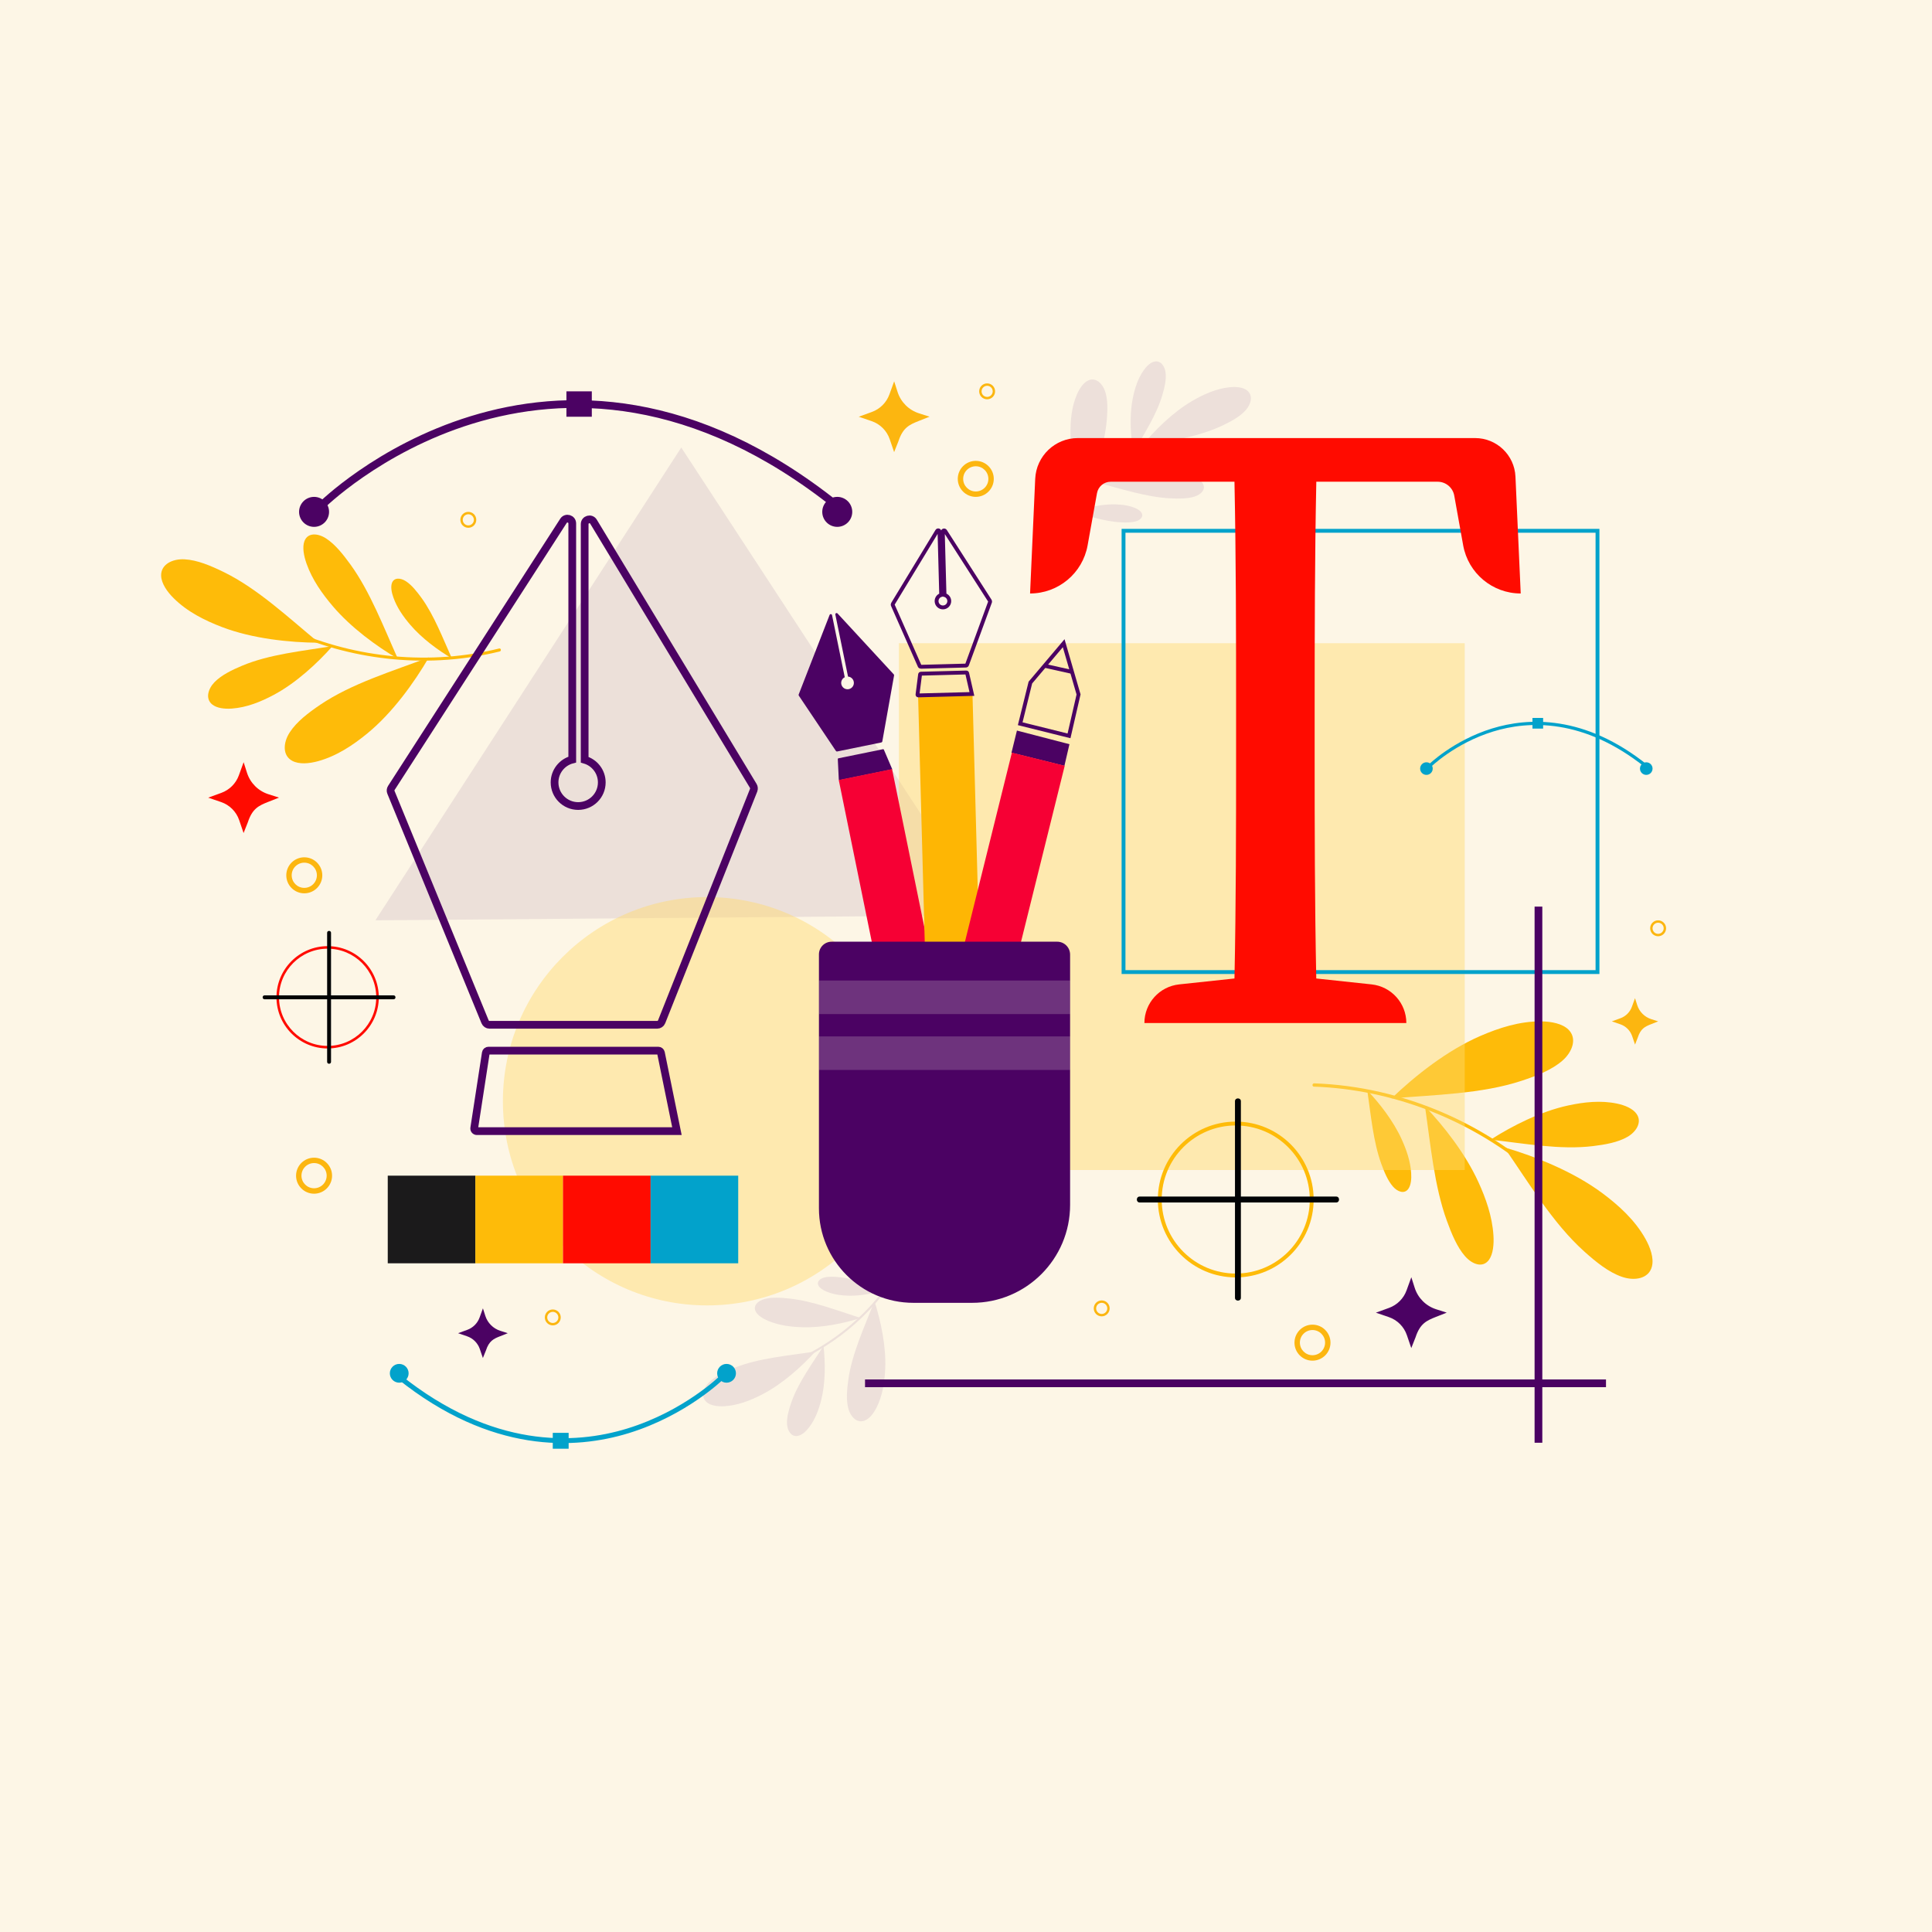 <?xml version="1.0" encoding="utf-8"?>
<!-- Generator: Adobe Illustrator 24.0.0, SVG Export Plug-In . SVG Version: 6.00 Build 0)  -->
<svg version="1.1" xmlns="http://www.w3.org/2000/svg" xmlns:xlink="http://www.w3.org/1999/xlink" x="0px" y="0px"
	 viewBox="0 0 500 500" style="enable-background:new 0 0 500 500;" xml:space="preserve">
<style type="text/css">
	.st0{fill:#FDF6E6;}
	.st1{fill:#FEBB09;}
	.st2{opacity:0.09;}
	.st3{fill:#4B0263;}
	.st4{opacity:0.09;fill:#4B0263;}
	.st5{opacity:0.45;fill:#FFD96E;}
	.st6{fill:none;stroke:#02A2CB;stroke-miterlimit:10;}
	.st7{fill:#1B1A1B;}
	.st8{fill:#FF0B00;}
	.st9{fill:#02A2CB;}
	.st10{fill:none;stroke:#FEBB09;stroke-miterlimit:10;}
	.st11{fill:#010305;}
	.st12{fill:none;stroke:#4B0263;stroke-width:2;stroke-miterlimit:10;}
	.st13{fill:#F60034;}
	.st14{fill:#FEB604;}
	.st15{fill:none;stroke:#4B0263;stroke-miterlimit:10;}
	.st16{opacity:0.2;fill:#FDF6E6;}
	.st17{fill:#FCB610;}
</style>
<g id="BACKGROUND">
	<rect class="st0" width="500" height="500"/>
</g>
<g id="OBJECTS">
	<g>
		<g>
			<g>
				<g>
					<g>
						<path class="st1" d="M340.05,281.22c10.12,0.36,20.15,2.46,29.6,6.1c9.45,3.64,18.3,8.81,26.1,15.26
							c4.37,3.61,8.38,7.64,11.99,12.01c0.35,0.43,1-0.14,0.65-0.56c-6.49-7.86-14.33-14.59-23.03-19.91
							c-8.7-5.31-18.26-9.24-28.2-11.51c-5.6-1.28-11.3-2.04-17.04-2.24C339.57,280.35,339.5,281.2,340.05,281.22L340.05,281.22z"/>
					</g>
					<path class="st1" d="M360.12,284.27c6.08-5.86,14.43-12.45,22.98-16.16c4.84-2.1,10.19-3.83,15.74-3.78
						c2.62,0.03,5.44,0.56,7.04,2.1c2.38,2.29,1.05,5.81-1.51,8.05c-2.78,2.43-6.68,3.94-10.57,5.22
						C383.45,283.12,371.3,283.32,360.12,284.27"/>
					<path class="st1" d="M385.78,294.94c5.56-3.56,12.96-7.32,20.08-8.85c4.03-0.87,8.39-1.37,12.63-0.48
						c2.01,0.42,4.08,1.26,5.07,2.69c1.47,2.12-0.09,4.61-2.39,5.93c-2.5,1.43-5.72,1.99-8.9,2.38
						C403.82,297.64,394.48,295.93,385.78,294.94"/>
					<path class="st1" d="M389.29,296.93c8.11,2.36,17.98,6.32,25.45,11.9c4.23,3.16,8.39,6.93,11.1,11.78
						c1.28,2.29,2.22,4.99,1.68,7.15c-0.8,3.21-4.52,3.8-7.74,2.69c-3.49-1.2-6.74-3.84-9.79-6.58
						C401.89,316.6,395.68,306.15,389.29,296.93"/>
					<path class="st1" d="M368.78,286.31c4.86,5.11,10.43,12.19,13.82,19.59c1.92,4.19,3.58,8.85,3.9,13.77
						c0.15,2.33-0.07,4.85-1.14,6.35c-1.59,2.23-4.36,1.22-6.24-0.95c-2.03-2.34-3.44-5.73-4.67-9.12
						C371.17,306.95,370.23,296.18,368.78,286.31"/>
					<path class="st1" d="M353.85,282.19c3.12,3.28,6.69,7.82,8.86,12.57c1.23,2.69,2.3,5.68,2.5,8.84c0.1,1.49-0.05,3.11-0.73,4.07
						c-1.02,1.43-2.8,0.78-4-0.61c-1.3-1.5-2.21-3.68-3-5.85C355.38,295.42,354.78,288.52,353.85,282.19"/>
				</g>
				<g class="st2">
					<g>
						<path class="st3" d="M233.62,326.22c-3.02,5.64-6.99,10.75-11.69,15.09c-4.69,4.35-10.08,7.93-15.91,10.57
							c-3.26,1.47-6.66,2.63-10.15,3.46c-0.34,0.08-0.2,0.61,0.14,0.52c6.27-1.5,12.26-4.07,17.69-7.53
							c5.43-3.46,10.31-7.79,14.37-12.8c2.28-2.82,4.3-5.85,6.01-9.04C234.25,326.19,233.78,325.91,233.62,326.22L233.62,326.22z"/>
					</g>
					<path class="st3" d="M226.31,336.75c1.63,5.08,3.05,11.65,2.78,17.53c-0.15,3.33-0.66,6.85-2.23,9.98
						c-0.75,1.48-1.83,2.93-3.15,3.41c-1.96,0.71-3.59-1.02-4.15-3.1c-0.61-2.25-0.38-4.89-0.02-7.45
						C220.48,350.31,223.74,343.36,226.31,336.75"/>
					<path class="st3" d="M213.12,348.34c0.47,4.14,0.55,9.39-0.56,13.85c-0.63,2.53-1.55,5.14-3.24,7.3
						c-0.8,1.02-1.85,1.96-2.93,2.13c-1.61,0.25-2.59-1.33-2.7-3.01c-0.12-1.82,0.46-3.8,1.12-5.71
						C206.58,357.83,210.14,353.01,213.12,348.34"/>
					<path class="st3" d="M211.02,349.78c-3.59,3.94-8.59,8.44-13.83,11.13c-2.97,1.52-6.27,2.83-9.77,3.02
						c-1.66,0.09-3.45-0.13-4.53-1.04c-1.6-1.35-0.9-3.62,0.62-5.14c1.65-1.64,4.05-2.76,6.45-3.73
						C196.36,351.46,204.01,350.84,211.02,349.78"/>
					<path class="st3" d="M222.74,341.1c-4.25,1.34-9.81,2.53-14.96,2.39c-2.91-0.08-6.02-0.43-8.9-1.62
						c-1.36-0.56-2.73-1.39-3.28-2.41c-0.82-1.52,0.52-2.81,2.27-3.28c1.89-0.5,4.21-0.36,6.47-0.11
						C210.37,336.72,216.74,339.18,222.74,341.1"/>
					<path class="st3" d="M229.24,333.78c-2.73,0.86-6.3,1.62-9.59,1.54c-1.87-0.05-3.86-0.27-5.71-1.04
						c-0.87-0.36-1.75-0.89-2.11-1.55c-0.53-0.98,0.33-1.81,1.46-2.1c1.22-0.32,2.7-0.23,4.15-0.07
						C221.3,330.97,225.39,332.55,229.24,333.78"/>
				</g>
				<g class="st2">
					<g>
						<path class="st3" d="M274.02,140.36c2.71-5.8,6.41-11.1,10.86-15.7c4.45-4.59,9.65-8.46,15.33-11.4
							c3.18-1.64,6.51-2.99,9.95-4c0.33-0.1,0.17-0.61-0.17-0.52c-6.18,1.83-12.03,4.72-17.27,8.46
							c-5.24,3.74-9.88,8.33-13.66,13.54c-2.13,2.94-3.98,6.07-5.52,9.35C273.39,140.42,273.87,140.68,274.02,140.36L274.02,140.36z
							"/>
					</g>
					<path class="st3" d="M280.75,129.45c-1.9-4.99-3.67-11.47-3.71-17.36c-0.02-3.33,0.29-6.87,1.7-10.08
						c0.67-1.52,1.67-3.02,2.96-3.58c1.92-0.82,3.64,0.83,4.31,2.87c0.72,2.21,0.64,4.86,0.42,7.44
						C285.86,115.6,282.96,122.71,280.75,129.45"/>
					<path class="st3" d="M293.3,117.17c-0.69-4.11-1.05-9.34-0.18-13.86c0.49-2.56,1.28-5.22,2.85-7.46
						c0.74-1.06,1.74-2.06,2.82-2.28c1.6-0.33,2.66,1.19,2.86,2.86c0.22,1.81-0.26,3.82-0.82,5.76
						C299.33,107.35,296.03,112.35,293.3,117.17"/>
					<path class="st3" d="M295.33,115.62c3.38-4.13,8.12-8.89,13.21-11.85c2.88-1.68,6.11-3.16,9.59-3.54
						c1.65-0.18,3.45-0.06,4.58,0.79c1.67,1.26,1.09,3.57-0.35,5.16c-1.56,1.73-3.9,2.97-6.24,4.06
						C309.88,113.16,302.27,114.19,295.33,115.62"/>
					<path class="st3" d="M284.08,124.92c4.17-1.56,9.66-3.05,14.81-3.19c2.91-0.08,6.03,0.11,8.97,1.14
						c1.39,0.49,2.8,1.24,3.41,2.24c0.9,1.48-0.37,2.84-2.09,3.39c-1.86,0.6-4.18,0.58-6.46,0.46
						C296.67,128.63,290.18,126.51,284.08,124.92"/>
					<path class="st3" d="M277.99,132.58c2.68-1,6.2-1.96,9.5-2.04c1.87-0.05,3.87,0.07,5.75,0.73c0.89,0.31,1.8,0.8,2.19,1.43
						c0.58,0.95-0.24,1.82-1.34,2.18c-1.2,0.39-2.68,0.37-4.14,0.29C286.07,134.96,281.9,133.6,277.99,132.58"/>
				</g>
				<g>
					<g>
						<path class="st1" d="M129.18,167.83c-8.88,2.19-18.11,2.84-27.21,2.01c-9.1-0.83-18.07-3.13-26.44-6.81
							c-4.68-2.06-9.17-4.56-13.38-7.47c-0.41-0.28-0.84,0.36-0.42,0.65c7.58,5.23,16.05,9.14,24.91,11.61
							c8.87,2.47,18.14,3.52,27.33,3.04c5.18-0.27,10.32-1.02,15.36-2.26C129.81,168.47,129.67,167.71,129.18,167.83L129.18,167.83z
							"/>
					</g>
					<path class="st1" d="M111,170.13c-3.84,6.59-9.46,14.38-15.97,19.71c-3.69,3.02-7.91,5.84-12.74,7.16
						c-2.29,0.62-4.86,0.86-6.64-0.09c-2.64-1.4-2.35-4.79-0.67-7.37c1.81-2.79,4.83-5.07,7.89-7.15
						C91.01,176.89,101.52,173.72,111,170.13"/>
					<path class="st1" d="M86.07,167.2c-3.95,4.46-9.45,9.56-15.25,12.65c-3.29,1.75-6.95,3.26-10.85,3.53
						c-1.85,0.13-3.85-0.09-5.07-1.08c-1.8-1.48-1.06-4.03,0.61-5.75c1.82-1.86,4.48-3.14,7.14-4.26
						C69.74,169.31,78.27,168.49,86.07,167.2"/>
					<path class="st1" d="M82.53,166.34c-7.63-0.05-17.18-1.05-25.05-4.05c-4.45-1.7-9-3.95-12.55-7.49
						c-1.68-1.67-3.16-3.79-3.23-5.8c-0.09-2.98,2.99-4.42,6.06-4.25c3.33,0.18,6.8,1.67,10.13,3.29
						C66.73,152.36,74.71,159.9,82.53,166.34"/>
					<path class="st1" d="M102.97,170.5c-5.49-3.24-12.07-8.01-16.84-13.61c-2.7-3.17-5.3-6.8-6.79-11c-0.7-1.99-1.14-4.23-0.57-5.8
						c0.84-2.33,3.49-2.14,5.65-0.72c2.34,1.53,4.4,4.13,6.31,6.77C95.8,153.16,99.27,162.28,102.97,170.5"/>
					<path class="st1" d="M116.95,170.4c-3.52-2.08-7.74-5.14-10.8-8.73c-1.73-2.03-3.4-4.36-4.35-7.06
						c-0.45-1.27-0.73-2.71-0.37-3.72c0.54-1.49,2.24-1.37,3.63-0.46c1.5,0.98,2.82,2.65,4.05,4.34
						C112.36,159.28,114.58,165.13,116.95,170.4"/>
				</g>
			</g>
			<g>
				<polygon class="st4" points="176.31,115.82 97.15,238.18 255.47,236.88 				"/>
				<circle class="st5" cx="182.99" cy="285" r="52.84"/>
				<rect x="232.63" y="166.46" class="st5" width="146.44" height="136.34"/>
			</g>
			<rect x="290.77" y="137.37" class="st6" width="122.66" height="114.2"/>
			<g>
				<rect x="100.35" y="304.26" class="st7" width="22.68" height="22.68"/>
				<rect x="123.02" y="304.26" class="st1" width="22.68" height="22.68"/>
				<rect x="145.7" y="304.26" class="st8" width="22.68" height="22.68"/>
				<rect x="168.37" y="304.26" class="st9" width="22.68" height="22.68"/>
			</g>
			<g>
				<path class="st10" d="M339.47,310.43c0,10.86-8.8,19.66-19.66,19.66c-10.86,0-19.66-8.8-19.66-19.66
					c0-10.86,8.8-19.66,19.66-19.66C330.67,290.77,339.47,299.58,339.47,310.43z"/>
				<g>
					<g>
						<g>
							<path class="st11" d="M319.61,285c0,0.45,0,0.91,0,1.36c0,1.24,0,2.47,0,3.71c0,1.82,0,3.64,0,5.46c0,2.23,0,4.46,0,6.69
								c0,2.43,0,4.86,0,7.29c0,2.46,0,4.93,0,7.39c0,2.3,0,4.6,0,6.89c0,1.94,0,3.88,0,5.82c0,1.39,0,2.78,0,4.17
								c0,0.66-0.01,1.33,0,1.99c0,0.03,0,0.06,0,0.09c0,0.98,1.53,0.99,1.53,0c0-0.45,0-0.91,0-1.36c0-1.24,0-2.47,0-3.71
								c0-1.82,0-3.64,0-5.46c0-2.23,0-4.46,0-6.69c0-2.43,0-4.86,0-7.29c0-2.46,0-4.93,0-7.39c0-2.3,0-4.6,0-6.89
								c0-1.94,0-3.88,0-5.82c0-1.39,0-2.78,0-4.17c0-0.66,0.01-1.33,0-1.99c0-0.03,0-0.06,0-0.09
								C321.14,284.02,319.61,284.02,319.61,285L319.61,285z"/>
						</g>
					</g>
					<g>
						<g>
							<path class="st11" d="M345.81,309.67c-0.45,0-0.91,0-1.36,0c-1.24,0-2.47,0-3.71,0c-1.82,0-3.64,0-5.46,0
								c-2.23,0-4.46,0-6.69,0c-2.43,0-4.86,0-7.29,0c-2.46,0-4.93,0-7.39,0c-2.3,0-4.6,0-6.89,0c-1.94,0-3.88,0-5.82,0
								c-1.39,0-2.78,0-4.17,0c-0.66,0-1.33-0.01-1.99,0c-0.03,0-0.06,0-0.09,0c-0.98,0-0.99,1.53,0,1.53c0.45,0,0.91,0,1.36,0
								c1.24,0,2.47,0,3.71,0c1.82,0,3.64,0,5.46,0c2.23,0,4.46,0,6.69,0c2.43,0,4.86,0,7.29,0c2.46,0,4.93,0,7.39,0
								c2.3,0,4.6,0,6.89,0c1.94,0,3.88,0,5.82,0c1.39,0,2.78,0,4.17,0c0.66,0,1.33,0.01,1.99,0c0.03,0,0.06,0,0.09,0
								C346.79,311.2,346.79,309.67,345.81,309.67L345.81,309.67z"/>
						</g>
					</g>
				</g>
			</g>
			<g>
				<g>
					<path class="st8" d="M84.79,271.34c-7.3,0-13.24-5.94-13.24-13.24c0-7.3,5.94-13.24,13.24-13.24c7.3,0,13.24,5.94,13.24,13.24
						C98.03,265.4,92.09,271.34,84.79,271.34z M84.79,245.52c-6.94,0-12.58,5.64-12.58,12.58c0,6.94,5.64,12.58,12.58,12.58
						c6.94,0,12.58-5.64,12.58-12.58C97.37,251.17,91.73,245.52,84.79,245.52z"/>
				</g>
				<g>
					<g>
						<g>
							<path class="st11" d="M84.66,241.4c0,0.3,0,0.6,0,0.89c0,0.81,0,1.62,0,2.44c0,1.19,0,2.39,0,3.58c0,1.46,0,2.93,0,4.39
								c0,1.6,0,3.19,0,4.79c0,1.62,0,3.24,0,4.86c0,1.51,0,3.02,0,4.53c0,1.28,0,2.55,0,3.83c0,0.91,0,1.83,0,2.74
								c0,0.43-0.01,0.87,0,1.3c0,0.02,0,0.04,0,0.06c0,0.65,1.01,0.65,1.01,0c0-0.3,0-0.6,0-0.89c0-0.81,0-1.62,0-2.44
								c0-1.19,0-2.39,0-3.58c0-1.46,0-2.93,0-4.39c0-1.6,0-3.19,0-4.79c0-1.62,0-3.24,0-4.86c0-1.51,0-3.02,0-4.53
								c0-1.27,0-2.55,0-3.83c0-0.91,0-1.83,0-2.74c0-0.43,0.01-0.87,0-1.3c0-0.02,0-0.04,0-0.06
								C85.66,240.76,84.66,240.76,84.66,241.4L84.66,241.4z"/>
						</g>
					</g>
					<g>
						<g>
							<path class="st11" d="M101.86,257.6c-0.3,0-0.6,0-0.89,0c-0.81,0-1.62,0-2.44,0c-1.19,0-2.39,0-3.58,0c-1.46,0-2.93,0-4.39,0
								c-1.6,0-3.19,0-4.79,0c-1.62,0-3.24,0-4.86,0c-1.51,0-3.02,0-4.53,0c-1.27,0-2.55,0-3.82,0c-0.91,0-1.83,0-2.74,0
								c-0.43,0-0.87-0.01-1.3,0c-0.02,0-0.04,0-0.06,0c-0.65,0-0.65,1.01,0,1.01c0.3,0,0.6,0,0.89,0c0.81,0,1.62,0,2.44,0
								c1.19,0,2.39,0,3.58,0c1.46,0,2.93,0,4.39,0c1.6,0,3.19,0,4.79,0c1.62,0,3.24,0,4.86,0c1.51,0,3.02,0,4.53,0
								c1.27,0,2.55,0,3.83,0c0.91,0,1.83,0,2.74,0c0.43,0,0.87,0.01,1.3,0c0.02,0,0.04,0,0.06,0
								C102.51,258.61,102.51,257.6,101.86,257.6L101.86,257.6z"/>
						</g>
					</g>
				</g>
			</g>
			<path class="st8" d="M340.66,124.67h31.4c2.12,0,3.93,1.52,4.3,3.6l2.31,12.87c1.3,7.21,7.57,12.45,14.89,12.45l0,0l-1.36-30.23
				c-0.25-5.59-4.85-9.99-10.45-9.99h-40.84h-21.69h-40.28c-5.9,0-10.76,4.65-11.03,10.55l-1.33,29.67l0,0
				c7.32,0,13.6-5.25,14.89-12.45l2.43-13.51c0.31-1.71,1.8-2.96,3.54-2.96h32.04c0.4,19.57,0.42,39.23,0.42,58.75v11.3
				c0,19.75-0.02,39.33-0.42,58.51l-14.32,1.53c-5.11,0.55-8.99,4.86-8.99,10l0,0h23.05h21.69h23.05l0,0c0-5.14-3.88-9.45-8.99-10
				l-14.32-1.53c-0.4-19.49-0.42-39.07-0.42-58.51v-11.3C340.24,163.58,340.26,143.93,340.66,124.67z"/>
			<g>
				<path class="st12" d="M175.19,292.74h-51.78c-0.42,0-0.75-0.38-0.68-0.79l3-19.47c0.05-0.34,0.34-0.58,0.68-0.58h43.96
					c0.33,0,0.61,0.23,0.68,0.55L175.19,292.74L175.19,292.74z"/>
				<path class="st12" d="M194.94,203.38l-41.34-68.37c-0.65-1.07-2.29-0.61-2.29,0.64v60.97c2.56,0.73,4.43,3.08,4.43,5.87
					c0,3.38-2.74,6.11-6.11,6.11c-3.38,0-6.11-2.74-6.11-6.11c0-2.84,1.95-5.23,4.58-5.91l0-61.12c0-1.23-1.61-1.7-2.27-0.67
					l-44.55,69.13c-0.22,0.34-0.26,0.76-0.1,1.14l24.36,59.39c0.19,0.46,0.64,0.77,1.14,0.77h43.4c0.51,0,0.96-0.31,1.15-0.78
					l23.82-59.96C195.17,204.11,195.14,203.71,194.94,203.38z"/>
			</g>
			<g>
				<path class="st12" d="M83.07,130.95c0,0,59.39-59.38,133.62,0"/>
				<path class="st3" d="M85.16,132.47c0,2.14-1.74,3.88-3.88,3.88c-2.14,0-3.88-1.74-3.88-3.88s1.74-3.88,3.88-3.88
					C83.42,128.59,85.16,130.33,85.16,132.47z"/>
				<circle class="st3" cx="216.68" cy="132.47" r="3.88"/>
				<rect x="146.59" y="101.28" class="st3" width="6.57" height="6.57"/>
			</g>
			<g>
				<g>
					<path class="st9" d="M103.71,355.87c23.75,19,44.97,18.02,58.59,13.84c14.79-4.54,24.08-13.7,24.17-13.79l0.88,0.89
						c-0.09,0.09-9.57,9.45-24.64,14.09c-13.92,4.28-35.59,5.32-59.79-14.04L103.71,355.87z"/>
				</g>
				<g>
					<path class="st9" d="M185.6,355.41c0-1.34,1.09-2.43,2.43-2.43c1.34,0,2.43,1.09,2.43,2.43c0,1.34-1.09,2.43-2.43,2.43
						C186.69,357.84,185.6,356.75,185.6,355.41z"/>
				</g>
				<g>
					<path class="st9" d="M100.89,355.41c0-1.34,1.09-2.43,2.43-2.43c1.34,0,2.43,1.09,2.43,2.43c0,1.34-1.09,2.43-2.43,2.43
						C101.97,357.84,100.89,356.75,100.89,355.41z"/>
				</g>
				<g>
					
						<rect x="143.06" y="370.82" transform="matrix(-1 -1.224647e-16 1.224647e-16 -1 290.224 745.749)" class="st9" width="4.11" height="4.11"/>
				</g>
			</g>
			<g>
				<g>
					<path class="st9" d="M425.79,198.6c-15.95-12.76-30.2-12.1-39.34-9.29c-9.93,3.05-16.17,9.2-16.23,9.26l-0.59-0.59
						c0.06-0.06,6.43-6.35,16.55-9.46c9.35-2.88,23.9-3.57,40.15,9.43L425.79,198.6z"/>
				</g>
				<g>
					<circle class="st9" cx="369.16" cy="198.91" r="1.63"/>
				</g>
				<g>
					<circle class="st9" cx="426.05" cy="198.91" r="1.63"/>
				</g>
				<g>
					<rect x="396.6" y="185.8" class="st9" width="2.76" height="2.76"/>
				</g>
			</g>
			<g>
				<g>
					<g>
						<path class="st3" d="M230.92,199.1l-13.62,2.79c-0.11,0.02-0.22-0.06-0.22-0.17l-0.26-5.28c0-0.09,0.06-0.17,0.15-0.19
							l11.56-2.36c0.09-0.02,0.17,0.03,0.21,0.11L230.92,199.1L230.92,199.1z"/>
						<path class="st3" d="M231.31,174.53l-14.55-15.76c-0.23-0.25-0.64-0.04-0.57,0.29l3.28,16.04c0.71,0.05,1.33,0.57,1.48,1.31
							c0.18,0.89-0.39,1.75-1.28,1.94c-0.89,0.18-1.75-0.39-1.94-1.28c-0.15-0.75,0.23-1.48,0.89-1.8l-3.29-16.07
							c-0.07-0.32-0.51-0.36-0.63-0.05l-8,20.58c-0.04,0.1-0.03,0.21,0.03,0.3l9.6,14.31c0.07,0.11,0.21,0.17,0.34,0.14l11.41-2.33
							c0.13-0.03,0.24-0.13,0.26-0.27l3.04-17.05C231.41,174.72,231.38,174.61,231.31,174.53z"/>
					</g>
					
						<rect x="223.96" y="199.59" transform="matrix(0.98 -0.2 0.2 0.98 -42.332 51.05)" class="st13" width="14.08" height="70.09"/>
				</g>
				<g>
					
						<rect x="238.38" y="179.56" transform="matrix(1 -0.027 0.027 1 -5.635 6.62)" class="st14" width="14.08" height="70.09"/>
					<g>
						<path class="st15" d="M251.53,179.6l-13.89,0.37c-0.11,0-0.2-0.1-0.19-0.21l0.67-5.25c0.01-0.09,0.09-0.16,0.18-0.16
							l11.8-0.31c0.09,0,0.17,0.06,0.19,0.14L251.53,179.6C251.53,179.6,251.53,179.6,251.53,179.6z"/>
						<path class="st15" d="M256.19,155.48l-11.58-18.05c-0.18-0.28-0.62-0.15-0.61,0.19l0.44,16.36c0.69,0.18,1.21,0.8,1.23,1.54
							c0.02,0.91-0.69,1.66-1.6,1.68c-0.91,0.02-1.66-0.69-1.68-1.6c-0.02-0.76,0.48-1.42,1.19-1.62l-0.44-16.4
							c-0.01-0.33-0.44-0.45-0.61-0.16l-11.46,18.87c-0.06,0.09-0.06,0.21-0.02,0.31l6.96,15.76c0.05,0.12,0.18,0.2,0.31,0.2
							l11.65-0.31c0.14,0,0.26-0.09,0.3-0.22l5.96-16.26C256.25,155.67,256.24,155.56,256.19,155.48z"/>
					</g>
				</g>
				<g>
					<polygon class="st3" points="275.47,198.2 261.77,194.81 263.18,189.07 276.77,192.6 275.47,198.2 					"/>
					
						<rect x="253.22" y="195.27" transform="matrix(0.971 0.241 -0.241 0.971 63.06 -55.853)" class="st13" width="14.08" height="70.09"/>
					<g>
						<polygon class="st15" points="276.66,190.44 279.13,179.72 275.28,166.46 266.66,176.65 264.03,187.3 						"/>
						<line class="st15" x1="270.29" y1="172.3" x2="277.44" y2="173.89"/>
					</g>
				</g>
				<g>
					<path class="st3" d="M251.58,337.17H236.4c-13.51,0-24.46-10.95-24.46-24.46v-65.71c0-1.82,1.47-3.29,3.29-3.29h58.37
						c1.85,0,3.34,1.5,3.34,3.34v64.76C276.95,325.81,265.59,337.17,251.58,337.17z"/>
					<rect x="211.94" y="253.76" class="st16" width="65.01" height="8.68"/>
					<rect x="211.94" y="268.22" class="st16" width="65.01" height="8.68"/>
				</g>
			</g>
			<g>
				<line class="st12" x1="398.15" y1="234.63" x2="398.15" y2="373.38"/>
				<line class="st12" x1="415.63" y1="358" x2="223.87" y2="358"/>
			</g>
			<g>
				<path class="st3" d="M365.24,348.88l-1.14-3.34c-0.75-2.2-2.48-3.93-4.68-4.68l-3.34-1.14l3.41-1.24
					c2.1-0.77,3.76-2.42,4.52-4.52l1.24-3.41l0.87,2.73c0.84,2.65,2.92,4.72,5.56,5.56l2.73,0.87l-2.81,1.11
					c-2.4,0.95-4.09,1.71-5.25,5.25L365.24,348.88z"/>
				<path class="st17" d="M423.15,270.34l-0.75-2.19c-0.49-1.44-1.63-2.58-3.07-3.07l-2.19-0.75l2.23-0.81
					c1.38-0.5,2.46-1.59,2.96-2.96l0.81-2.23l0.57,1.79c0.55,1.73,1.91,3.09,3.64,3.64l1.79,0.57l-1.84,0.73
					c-1.57,0.62-2.68,1.12-3.44,3.44L423.15,270.34z"/>
				<g>
					<path class="st17" d="M339.67,352.14c-2.57,0-4.66-2.09-4.66-4.66c0-2.57,2.09-4.66,4.66-4.66c2.57,0,4.66,2.09,4.66,4.66
						C344.33,350.05,342.24,352.14,339.67,352.14z M339.67,344.21c-1.8,0-3.26,1.46-3.26,3.26c0,1.8,1.46,3.26,3.26,3.26
						c1.8,0,3.26-1.46,3.26-3.26C342.93,345.68,341.47,344.21,339.67,344.21z"/>
				</g>
				<g>
					<path class="st17" d="M429.12,242.3c-1.14,0-2.06-0.92-2.06-2.06c0-1.14,0.92-2.06,2.06-2.06c1.13,0,2.06,0.92,2.06,2.06
						C431.18,241.38,430.26,242.3,429.12,242.3z M429.12,238.8c-0.79,0-1.44,0.65-1.44,1.44c0,0.79,0.65,1.44,1.44,1.44
						c0.79,0,1.44-0.65,1.44-1.44C430.56,239.45,429.92,238.8,429.12,238.8z"/>
				</g>
				<g>
					<path class="st17" d="M285.12,340.67c-1.14,0-2.06-0.92-2.06-2.06c0-1.14,0.92-2.06,2.06-2.06s2.06,0.92,2.06,2.06
						C287.17,339.74,286.25,340.67,285.12,340.67z M285.12,337.17c-0.79,0-1.44,0.65-1.44,1.44c0,0.79,0.65,1.44,1.44,1.44
						c0.79,0,1.44-0.65,1.44-1.44C286.56,337.81,285.91,337.17,285.12,337.17z"/>
				</g>
			</g>
			<g>
				<path class="st17" d="M231.4,117.01l-1.14-3.34c-0.75-2.2-2.48-3.93-4.68-4.68l-3.34-1.14l3.41-1.24
					c2.1-0.77,3.76-2.42,4.52-4.52l1.24-3.41l0.87,2.73c0.84,2.65,2.92,4.72,5.56,5.56l2.73,0.87l-2.81,1.11
					c-2.4,0.95-4.09,1.71-5.25,5.25L231.4,117.01z"/>
				<path class="st8" d="M63.04,215.59l-1.14-3.34c-0.75-2.2-2.48-3.93-4.68-4.68l-3.34-1.14l3.41-1.24
					c2.1-0.77,3.76-2.42,4.52-4.52l1.24-3.41l0.87,2.73c0.84,2.65,2.92,4.72,5.56,5.56l2.73,0.87l-2.81,1.11
					c-2.4,0.95-4.09,1.71-5.25,5.25L63.04,215.59z"/>
				<path class="st3" d="M124.97,351.45l-0.8-2.34c-0.53-1.54-1.74-2.75-3.28-3.28l-2.34-0.8l2.39-0.87
					c1.47-0.54,2.63-1.7,3.17-3.17l0.87-2.39l0.61,1.92c0.59,1.85,2.04,3.31,3.9,3.9l1.92,0.61l-1.97,0.78
					c-1.68,0.66-2.87,1.2-3.68,3.68L124.97,351.45z"/>
				<g>
					<path class="st17" d="M252.53,128.59c-2.57,0-4.66-2.09-4.66-4.66s2.09-4.66,4.66-4.66c2.57,0,4.66,2.09,4.66,4.66
						S255.1,128.59,252.53,128.59z M252.53,120.67c-1.8,0-3.26,1.46-3.26,3.26c0,1.8,1.46,3.26,3.26,3.26c1.8,0,3.26-1.46,3.26-3.26
						C255.79,122.13,254.33,120.67,252.53,120.67z"/>
				</g>
				<g>
					<path class="st17" d="M81.28,308.93c-2.57,0-4.66-2.09-4.66-4.66c0-2.57,2.09-4.66,4.66-4.66c2.57,0,4.66,2.09,4.66,4.66
						C85.94,306.83,83.85,308.93,81.28,308.93z M81.28,301c-1.8,0-3.26,1.46-3.26,3.26c0,1.8,1.46,3.26,3.26,3.26
						c1.8,0,3.26-1.46,3.26-3.26C84.54,302.46,83.08,301,81.28,301z"/>
				</g>
				<g>
					<path class="st17" d="M143.06,343.01c-1.14,0-2.06-0.92-2.06-2.06c0-1.14,0.92-2.06,2.06-2.06c1.14,0,2.06,0.92,2.06,2.06
						C145.12,342.09,144.19,343.01,143.06,343.01z M143.06,339.51c-0.79,0-1.44,0.65-1.44,1.44c0,0.79,0.65,1.44,1.44,1.44
						c0.79,0,1.44-0.65,1.44-1.44C144.5,340.16,143.85,339.51,143.06,339.51z"/>
				</g>
				<g>
					<path class="st17" d="M121.2,136.59c-1.14,0-2.06-0.92-2.06-2.06c0-1.13,0.92-2.06,2.06-2.06c1.14,0,2.06,0.92,2.06,2.06
						C123.26,135.67,122.33,136.59,121.2,136.59z M121.2,133.09c-0.79,0-1.44,0.65-1.44,1.44c0,0.79,0.65,1.44,1.44,1.44
						c0.79,0,1.44-0.65,1.44-1.44C122.64,133.74,121.99,133.09,121.2,133.09z"/>
				</g>
				<g>
					<path class="st17" d="M255.47,103.34c-1.14,0-2.06-0.92-2.06-2.06c0-1.14,0.92-2.06,2.06-2.06s2.06,0.92,2.06,2.06
						C257.53,102.41,256.61,103.34,255.47,103.34z M255.47,99.84c-0.79,0-1.44,0.65-1.44,1.44c0,0.79,0.65,1.44,1.44,1.44
						c0.79,0,1.44-0.65,1.44-1.44C256.91,100.48,256.27,99.84,255.47,99.84z"/>
				</g>
				<g>
					<path class="st17" d="M78.75,231.19c-2.57,0-4.66-2.09-4.66-4.66s2.09-4.66,4.66-4.66c2.57,0,4.66,2.09,4.66,4.66
						S81.32,231.19,78.75,231.19z M78.75,223.26c-1.8,0-3.26,1.46-3.26,3.26c0,1.8,1.46,3.26,3.26,3.26c1.8,0,3.26-1.46,3.26-3.26
						C82.01,224.72,80.55,223.26,78.75,223.26z"/>
				</g>
			</g>
		</g>
	</g>
</g>
</svg>
